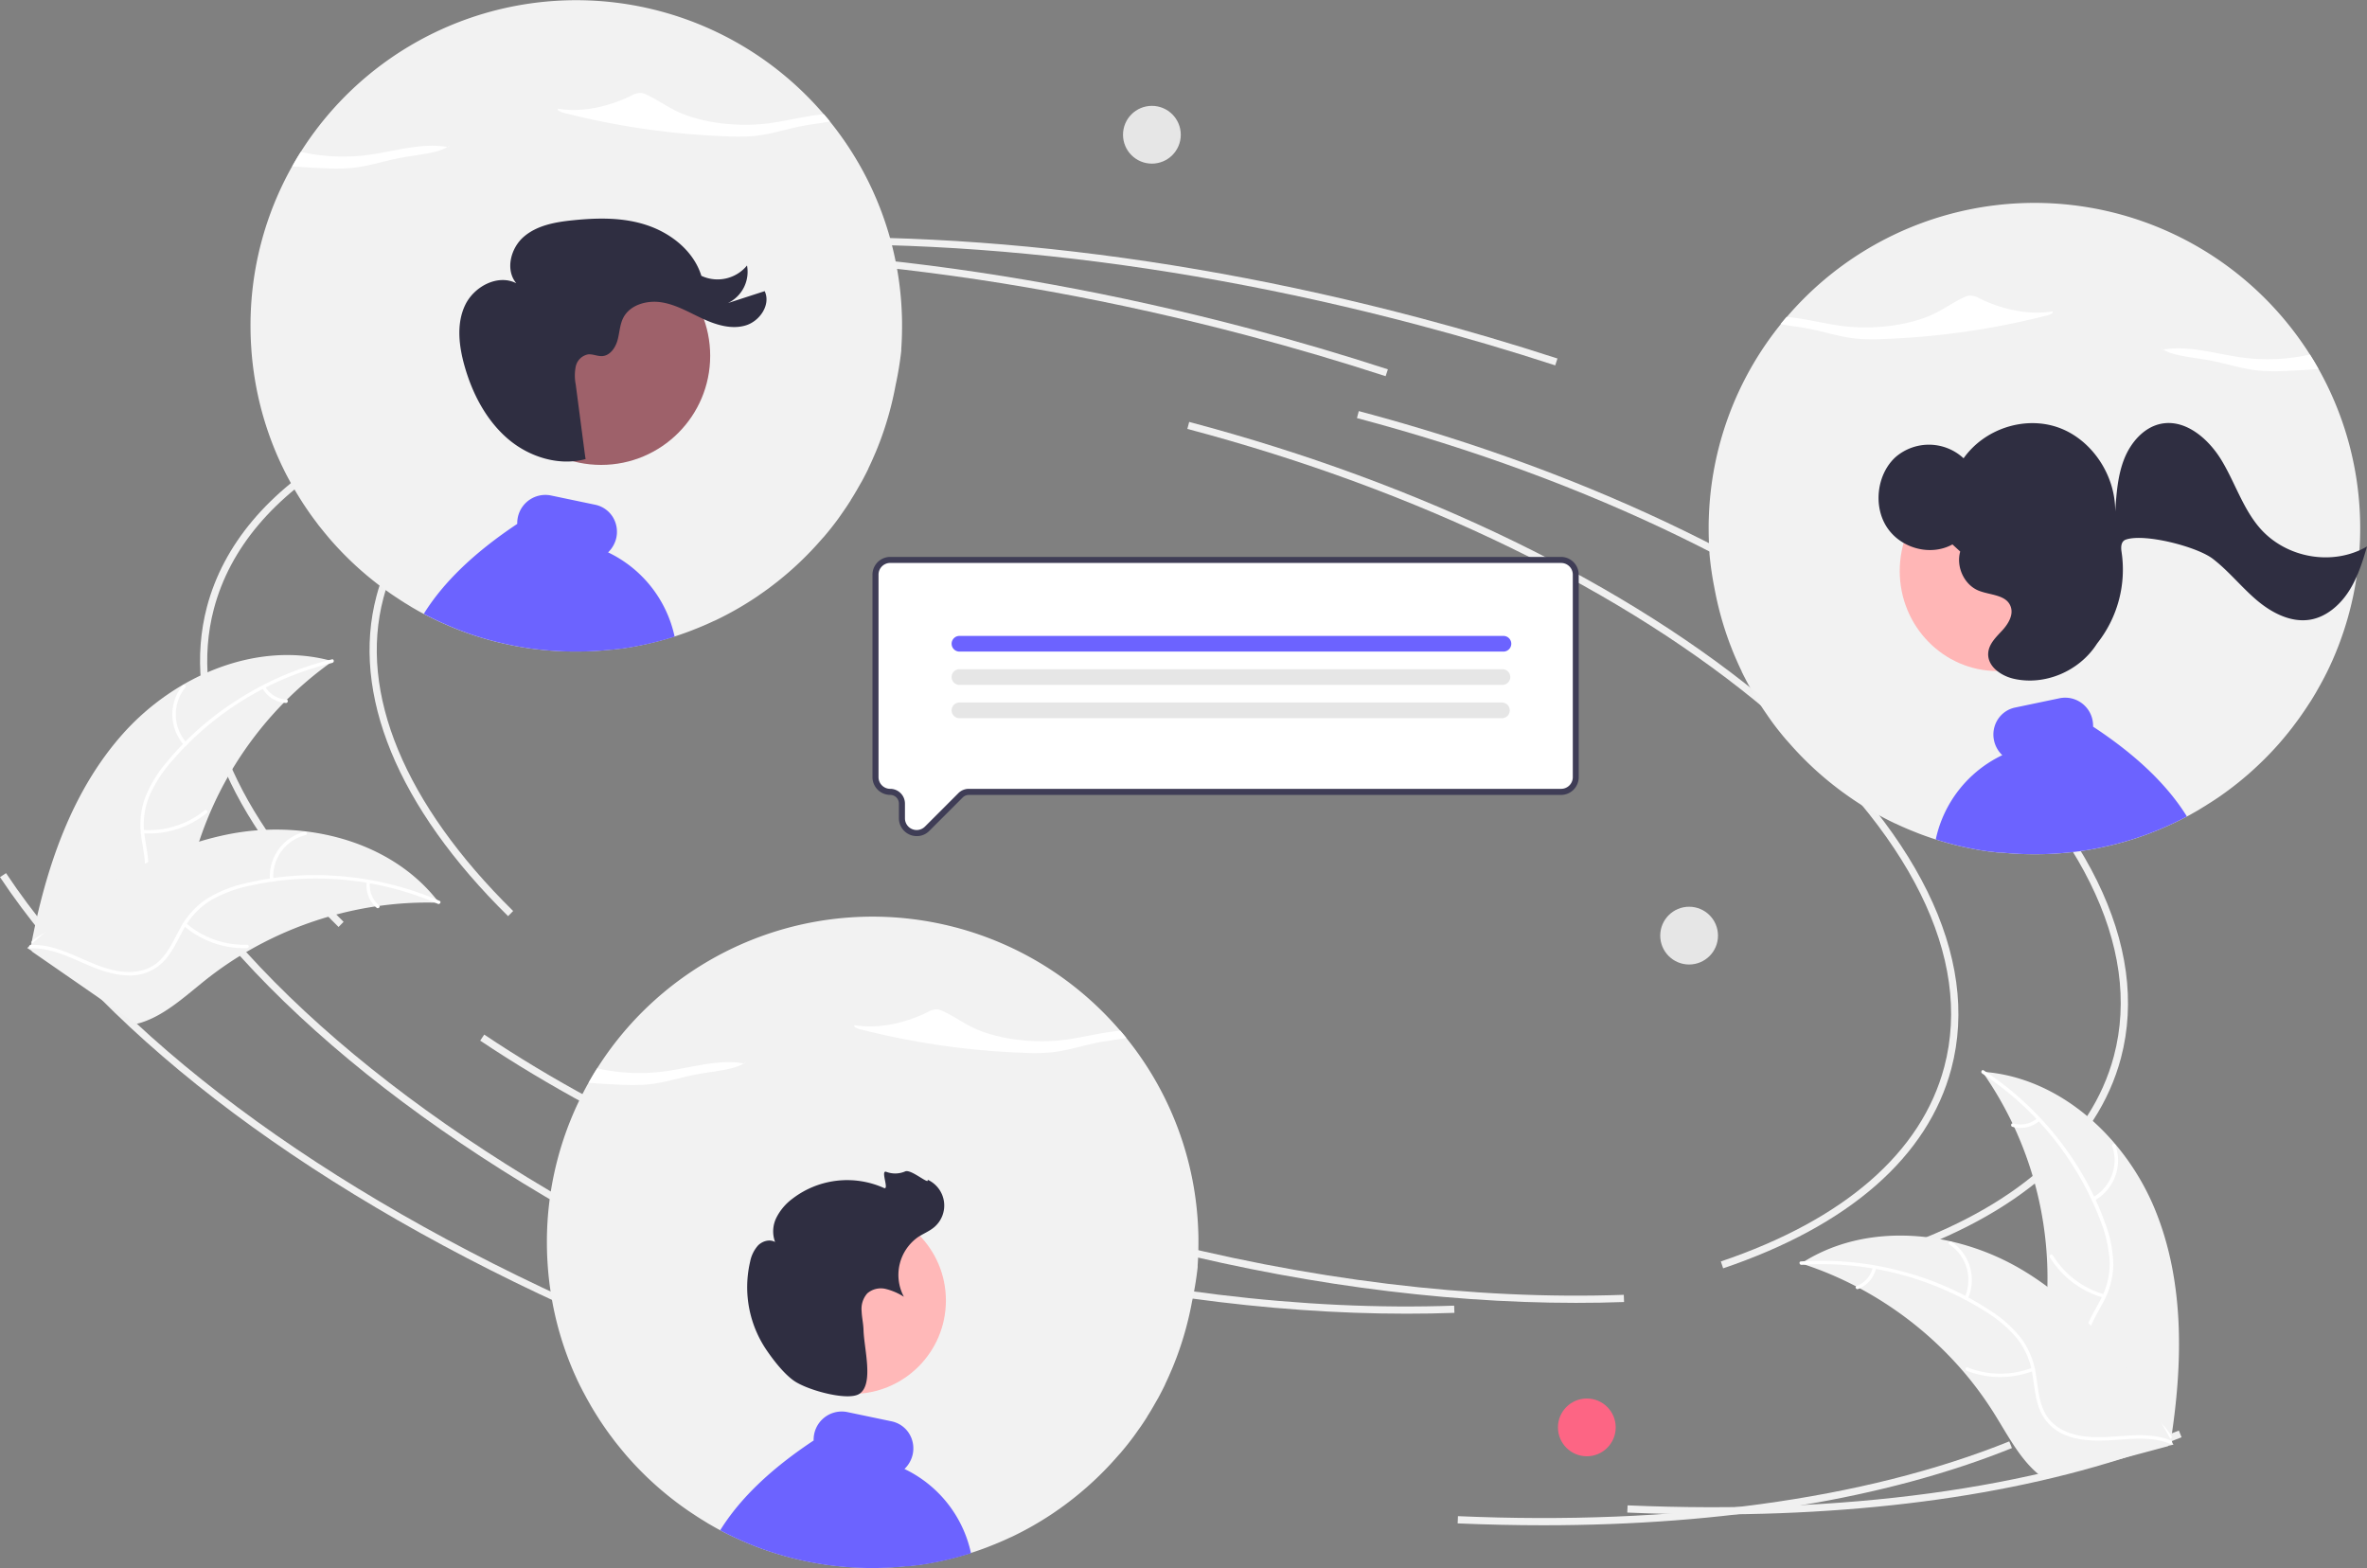 <svg xmlns="http://www.w3.org/2000/svg" viewBox="0 0 782.64 518.46"><rect x="0" y="0" width="782.64" height="518.46" fill="#808080" stroke="none"/><defs><style>.cls-1{fill:#f0f0f0;}.cls-2{fill:#f2f2f2;}.cls-3{fill:#fff;}.cls-4{fill:#fd6584;}.cls-5{fill:#e6e6e6;}.cls-6{fill:#6c63ff;}.cls-7{fill:#ffb8b8;}.cls-8{fill:#2f2e41;}.cls-9{fill:#3f3d56;}.cls-10{fill:#ffb6b6;}.cls-11{fill:#9e616a;}</style></defs><title>membershipAsset 1PIC</title><g id="Layer_2" data-name="Layer 2"><g id="Layer_1-2" data-name="Layer 1"><path class="cls-1" d="M168,302.9c-36.59-36-52.05-73.61-43.52-105.82,10.95-41.34,59.57-69.92,133.4-78.42l.27,2.37c-72.8,8.38-120.68,36.32-131.36,76.66-8.3,31.35,6.93,68.11,42.88,103.51Z"/><path class="cls-1" d="M521.07,430.76c-45.67,0-95.3-6.78-144.59-19.83-61-16.14-116.85-40.5-161.64-70.45l1.33-2c44.57,29.8,100.21,54.05,160.92,70.12C432,423.14,487.22,429.87,536.9,428.1l.09,2.38Q529.12,430.77,521.07,430.76Z"/><path class="cls-1" d="M625.84,415.76l-.77-2.27c40.85-13.81,66.39-36.05,73.88-64.33,9.52-36-11.16-77.67-58.22-117.47-47.3-40-115.51-73.19-192.06-93.46l.61-2.31c76.89,20.36,145.43,53.72,193,94,47.81,40.43,68.75,83,59,119.9C693.56,378.86,667.48,401.68,625.84,415.76Z"/><path class="cls-1" d="M250.79,431.76C161.05,392,91.9,340.33,56.08,286.37l2-1.32C93.65,338.63,162.43,390,251.76,429.58Z"/><path class="cls-1" d="M566.3,500.71q-13.89,0-28.25-.62l.11-2.38c71.43,3.09,134.46-5.46,182.27-24.73l.9,2.21C679.61,492,626.45,500.71,566.3,500.71Z"/><path class="cls-1" d="M514.23,120.8c-14.83-4.83-30.09-9.33-45.34-13.36-87.8-23.25-174.1-31.5-249.58-23.86l-.24-2.38c75.76-7.66,162.36.61,250.43,23.93,15.3,4.05,30.59,8.56,45.47,13.4Z"/><path class="cls-1" d="M111.94,306.48c-36.6-36-52-73.61-43.52-105.82,10.94-41.34,59.56-69.92,133.39-78.42l.28,2.37C129.28,133,81.4,160.93,70.73,201.27c-8.3,31.35,6.93,68.11,42.88,103.51Z"/><path class="cls-1" d="M465,434.34c-45.66,0-95.29-6.78-144.59-19.83-60.95-16.14-116.85-40.5-161.63-70.45l1.33-2C204.65,371.88,260.3,396.13,321,412.2c54.85,14.52,110.13,21.25,159.81,19.48l.09,2.38Q473,434.35,465,434.34Z"/><path class="cls-1" d="M569.75,419.34l-.76-2.27c40.84-13.81,66.39-36.05,73.88-64.33,9.51-35.95-11.16-77.67-58.22-117.47-47.3-40-115.51-73.19-192.06-93.46l.61-2.31c76.89,20.36,145.43,53.72,193,93.95,47.8,40.43,68.75,83,59,119.9C637.47,382.44,611.39,405.26,569.75,419.34Z"/><path class="cls-1" d="M194.71,435.34C105,395.54,35.82,343.91,0,290l2-1.32c35.57,53.58,104.36,104.91,193.68,144.53Z"/><path class="cls-1" d="M510.21,504.29q-13.87,0-28.24-.62l.1-2.39c71.44,3.1,134.46-5.45,182.28-24.72l.89,2.21C623.53,495.58,570.36,504.29,510.21,504.29Z"/><path class="cls-1" d="M458.15,124.38c-14.84-4.83-30.09-9.33-45.35-13.36C325,87.77,238.71,79.52,163.23,87.16L163,84.78c75.76-7.66,162.36.61,250.42,23.93,15.3,4.05,30.6,8.56,45.48,13.4Z"/><path class="cls-2" d="M40.68,242.56c17.15-19.23,44.5-30.95,69.29-23.94a118.71,118.71,0,0,0-46.32,67.06c-2.68,10.47-4.57,22.39-13.27,28.79-5.42,4-12.6,4.94-19.26,4s-13-3.5-19.18-6.07l-1.67.15C15.08,287.27,23.53,261.78,40.68,242.56Z"/><path class="cls-3" d="M109.9,219.16A101.45,101.45,0,0,0,56.69,251.8a43.59,43.59,0,0,0-7.37,11.54,25,25,0,0,0-1.48,13.11c.56,4.13,1.6,8.3,1.15,12.5a15.35,15.35,0,0,1-6.51,10.73c-4.35,3.18-9.59,4.61-14.76,5.82C22,306.85,16,308.16,11.32,312c-.56.46-1.25-.45-.68-.91,8.14-6.64,19.45-5.78,28.46-10.6,4.2-2.25,7.75-5.78,8.61-10.62.76-4.24-.32-8.54-.92-12.72a26.77,26.77,0,0,1,1-12.87,40.33,40.33,0,0,1,6.89-11.78A98.71,98.71,0,0,1,77.57,232,103.15,103.15,0,0,1,109.76,218c.71-.17.84,1,.14,1.13Z"/><path class="cls-3" d="M60.84,246.32a15.21,15.21,0,0,1-.46-19.7c.46-.57,1.36.12.9.69a14.1,14.1,0,0,0,.47,18.33C62.24,246.18,61.33,246.86,60.84,246.32Z"/><path class="cls-3" d="M47.28,274.39a29.35,29.35,0,0,0,20.39-6.46c.56-.46,1.25.45.68.91a30.52,30.52,0,0,1-21.23,6.67C46.39,275.46,46.55,274.34,47.28,274.39Z"/><path class="cls-3" d="M87.69,227a8.6,8.6,0,0,0,7,4.3c.73,0,.57,1.16-.16,1.12a9.64,9.64,0,0,1-7.7-4.74.58.58,0,0,1,.11-.79.57.57,0,0,1,.8.11Z"/><path class="cls-2" d="M145.17,298.44l-1.38,0a113,113,0,0,0-18.38,1.08c-.47.05-1,.12-1.41.19a119.61,119.61,0,0,0-41.6,14.5,115.62,115.62,0,0,0-14.59,9.92c-6.36,5.08-12.86,11.09-20.3,13.69a22.15,22.15,0,0,1-2.37.7L10.58,314.61c-.05-.1-.11-.18-.16-.28L9,313.44l.68-.62.4-.35.25-.23.08-.08.23-.2c1.32-1.17,2.65-2.34,4-3.49,0,0,0,0,0,0,10.25-8.79,21.33-16.8,33.28-22.87.36-.19.72-.38,1.1-.55a111.17,111.17,0,0,1,16.77-6.77q4.75-1.45,9.62-2.43a81.18,81.18,0,0,1,25.46-1c16.92,2,33,9.42,43.49,22.57Z"/><path class="cls-3" d="M144.79,298.83a101.5,101.5,0,0,0-62.15-6,43.49,43.49,0,0,0-12.82,4.77,25.1,25.1,0,0,0-9.08,9.58c-2,3.63-3.71,7.59-6.61,10.67a15.34,15.34,0,0,1-11.65,4.65c-5.39-.08-10.43-2.09-15.29-4.24-5.4-2.37-11-4.93-17-4.7-.73,0-.73-1.11,0-1.14,10.49-.39,19,7.1,29.1,8.67,4.71.74,9.67.06,13.27-3.29,3.16-2.93,4.88-7,6.92-10.71A26.77,26.77,0,0,1,68,297.43a40.44,40.44,0,0,1,12.6-5.25,98.27,98.27,0,0,1,30.66-2.59,103.23,103.23,0,0,1,34.09,8.26c.67.29.09,1.27-.57,1Z"/><path class="cls-3" d="M89.26,291a15.22,15.22,0,0,1,11.49-16c.71-.18,1,.92.31,1.09A14.09,14.09,0,0,0,90.4,291C90.46,291.71,89.33,291.71,89.26,291Z"/><path class="cls-3" d="M61.54,305.23a29.38,29.38,0,0,0,20.16,7.12c.73,0,.73,1.11,0,1.13a30.53,30.53,0,0,1-21-7.45c-.56-.48.25-1.28.8-.8Z"/><path class="cls-3" d="M122.33,291.72a8.63,8.63,0,0,0,3,7.62c.56.47-.24,1.27-.8.8a9.63,9.63,0,0,1-3.29-8.42.57.57,0,0,1,.56-.57.56.56,0,0,1,.57.57Z"/><path class="cls-2" d="M712.66,400.18c-9.68-23.87-31.51-44.11-57.22-45.83a118.71,118.71,0,0,1,21.09,78.72c-1,10.76-3.22,22.63,2.83,31.58,3.76,5.57,10.2,8.88,16.78,10.27s13.38,1.06,20.1.73l1.53.7C721.75,450.89,722.35,424.05,712.66,400.18Z"/><path class="cls-3" d="M655.33,354.88a101.41,101.41,0,0,1,39.15,48.63,43.75,43.75,0,0,1,3.06,13.34,25.08,25.08,0,0,1-3,12.84c-1.92,3.71-4.3,7.28-5.28,11.39a15.31,15.31,0,0,0,2.51,12.29c3,4.46,7.49,7.56,12,10.45,4.95,3.2,10.14,6.44,13.27,11.61.38.62,1.33,0,.95-.63-5.44-9-16.38-12-23.24-19.55-3.2-3.53-5.36-8-4.54-12.9.71-4.24,3.17-7.92,5.14-11.66a26.77,26.77,0,0,0,3.41-12.45,40.47,40.47,0,0,0-2.54-13.41,98.22,98.22,0,0,0-14.68-27,103.17,103.17,0,0,0-25.64-23.94c-.61-.4-1.11.62-.51,1Z"/><path class="cls-3" d="M692.4,397a15.22,15.22,0,0,0,7.07-18.4c-.24-.69-1.33-.35-1.08.34A14.11,14.11,0,0,1,691.78,396c-.64.35,0,1.29.62.95Z"/><path class="cls-3" d="M695.75,427.94a29.34,29.34,0,0,1-17-12.93c-.38-.63-1.33,0-1,.62a30.47,30.47,0,0,0,17.75,13.42c.7.2.93-.91.23-1.11Z"/><path class="cls-3" d="M673.62,369.73a8.62,8.62,0,0,1-8,1.71c-.7-.21-.92.91-.23,1.11a9.66,9.66,0,0,0,8.85-1.87.59.59,0,0,0,.17-.79.58.58,0,0,0-.79-.16Z"/><path class="cls-2" d="M595.47,417.7l1.31.43a113.16,113.16,0,0,1,16.94,7.19c.43.21.86.44,1.27.66a119.77,119.77,0,0,1,34.31,27.63,116.31,116.31,0,0,1,10.4,14.26c4.29,6.91,8.38,14.76,14.52,19.71a21.63,21.63,0,0,0,2,1.45l40.58-10.87A2.41,2.41,0,0,1,717,478l1.64-.36c-.14-.27-.3-.54-.44-.81l-.25-.47a2.29,2.29,0,0,1-.16-.31l-.06-.09c0-.1-.1-.18-.14-.27-.85-1.55-1.72-3.09-2.59-4.63l0,0c-6.7-11.73-14.44-23-23.65-32.73-.28-.3-.56-.6-.85-.89a111.8,111.8,0,0,0-13.53-12,97,97,0,0,0-8.24-5.52,81.54,81.54,0,0,0-23.65-9.48c-16.61-3.78-34.25-2.21-48.55,6.65Z"/><path class="cls-3" d="M595.7,418.19a101.47,101.47,0,0,1,60.53,15.26,43.65,43.65,0,0,1,10.48,8.81A25.09,25.09,0,0,1,672,454.33c.7,4.11.94,8.4,2.64,12.27a15.34,15.34,0,0,0,9.41,8.3c5.1,1.73,10.53,1.53,15.82,1.15,5.88-.43,12-1,17.59,1.28.68.27,1.06-.8.38-1.07-9.75-3.9-20.29.29-30.32-1.62-4.69-.89-9.13-3.2-11.4-7.56-2-3.82-2.24-8.24-2.92-12.42a26.74,26.74,0,0,0-4.76-12,40.57,40.57,0,0,0-10.11-9.18,98.11,98.11,0,0,0-28-12.74,103.21,103.21,0,0,0-34.88-3.68c-.73.05-.51,1.17.21,1.12Z"/><path class="cls-3" d="M650.63,429.46a15.23,15.23,0,0,0-5.44-18.95c-.61-.4-1.27.53-.65.93a14.1,14.1,0,0,1,5,17.64c-.31.66.76,1,1.07.38Z"/><path class="cls-3" d="M672,452.19a29.33,29.33,0,0,1-21.38-.07c-.68-.27-1.06.8-.38,1.07a30.52,30.52,0,0,0,22.25,0c.68-.27.19-1.29-.49-1Z"/><path class="cls-3" d="M619.24,419a8.61,8.61,0,0,1-5.35,6.18c-.69.25-.2,1.28.48,1a9.66,9.66,0,0,0,5.94-6.82.6.6,0,0,0-.35-.73.57.57,0,0,0-.72.35Z"/><circle class="cls-4" cx="524.68" cy="471.93" r="9.55"/><circle class="cls-5" cx="558.5" cy="309.34" r="9.55"/><circle class="cls-5" cx="380.87" cy="44.55" r="9.55"/><path class="cls-2" d="M180.83,410.73c0,2.43.08,4.86.25,7.27.18,2.88.49,5.74.91,8.58a106.86,106.86,0,0,0,8,27.73l.6,1.32.3.66c.1.22.21.44.31.65s.27.57.41.85.34.7.52,1l.07.14c.15.3.29.59.45.89a.69.69,0,0,0,.1.19l.53,1,.59,1.09c.48.89,1,1.77,1.49,2.65.15.26.3.52.46.78s.28.48.43.72l.3.49.49.8,1.12,1.77h0c.17.27.35.54.53.8h0c.53.8,1.08,1.6,1.63,2.39h0c.44.64.9,1.26,1.35,1.88h0l.89,1.18.74,1,.16.2h0l.21.26q1.59,2,3.28,4l.18.21c.06.07.13.14.19.22l.29.33.29.33a108.25,108.25,0,0,0,19.83,17.49c1,.67,2,1.32,2.95,1.95l.75.47.22.15.41.25.4.24c.53.33,1.07.65,1.61,1l.41.24.41.23h0q1,.58,2,1.14c.37.2.75.41,1.13.6.86.47,1.73.92,2.6,1.35l.94.46.78.37.22.11.65.3.71.33.8.35c1,.45,2,.88,3,1.29a102.87,102.87,0,0,0,11.08,3.84l.53.15q2.42.68,4.86,1.23c2.85.66,5.72,1.2,8.63,1.62h0l1,.15h.11l1.15.15h.08l1.09.13,1.17.12.9.09h.08l.81.07h0l.7.06c2.79.22,5.59.32,8.43.32,3.07,0,6.12-.12,9.13-.38h0l1.93-.18.5,0h.1l.16,0h.08l.67-.07.75-.09.75-.1.17,0,.54-.08.26,0,.53-.08h0a106,106,0,0,0,16.2-3.65l.84-.26h0l.25-.08c.75-.24,1.49-.49,2.23-.75,1-.34,2-.71,3-1.09l.81-.32,1.63-.65c.92-.37,1.84-.76,2.75-1.16s1.69-.76,2.53-1.16c0,0,.05,0,.07,0l.56-.27h0a107.19,107.19,0,0,0,13.29-7.59q2-1.36,4-2.82c1.06-.79,2.1-1.59,3.14-2.41a108.29,108.29,0,0,0,14.19-13.56h0c.31-.34.6-.69.9-1l.13-.14.56-.67h0c.25-.29.5-.59.74-.89l.16-.19h0l.59-.73.29-.36h0c.59-.74,1.16-1.48,1.73-2.24l.46-.62c.72-1,1.42-2,2.1-2.95h0l.77-1.12.75-1.14.76-1.19,0-.06c.25-.38.5-.78.74-1.17l.57-.94c.12-.21.25-.42.37-.64l.13-.21.84-1.47c.33-.57.65-1.15,1-1.73.12-.24.25-.48.38-.72.05-.08.09-.16.13-.24.15-.28.3-.57.44-.86l.45-.86c.14-.28.29-.57.43-.86l.32-.66s0,0,0,0,.1-.21.14-.31l0-.05c.11-.22.21-.45.32-.67s.27-.59.41-.88.19-.41.28-.62.27-.58.39-.88.27-.6.4-.91c0-.07.07-.15.1-.23s.12-.28.18-.42c.16-.37.32-.75.47-1.12s.35-.85.51-1.27.31-.79.46-1.19l.06-.14a108.7,108.7,0,0,0,5.28-18.93h0A112.31,112.31,0,0,0,396,419c0-.21,0-.41,0-.61.18-2.53.26-5.07.26-7.62,0-1.13,0-2.25-.05-3.37a107.25,107.25,0,0,0-23.78-64.2l-1-1.2c-.33-.4-.67-.79-1-1.18a107.75,107.75,0,0,0-173,12.43c-.49.78-1,1.57-1.45,2.36s-.94,1.6-1.4,2.41A107.26,107.26,0,0,0,180.83,410.73Z"/><path class="cls-3" d="M284.28,340.27a254.61,254.61,0,0,0,54.15,7.81,67.59,67.59,0,0,0,8.3-.06c6.07-.51,11.27-2.41,17-3.46,2.79-.5,5.89-.86,8.69-1.4-.65-.8-1.31-1.6-2-2.38-6,.51-12.17,2.18-18.29,3-10.39,1.32-22-.16-29.92-3.79-3.82-1.77-6.75-4-10.56-5.75a5.07,5.07,0,0,0-1.66-.5,5.75,5.75,0,0,0-3.13.81c-6.39,3.22-15.67,5.85-24.28,4.4C282,339.42,283.23,340,284.28,340.27Z"/><path class="cls-3" d="M246.17,351.62l-.24,0a6.29,6.29,0,0,0,.93-.7Z"/><path class="cls-3" d="M194.61,358c3.59.28,7.21.5,10.85.64a67.45,67.45,0,0,0,8.29-.06c6.07-.51,11.27-2.42,17.06-3.46,5.31-.95,11.75-1.41,15.12-3.53-8.7-1.51-17.73,1.56-26.71,2.7a63.68,63.68,0,0,1-21.76-1.07C196.47,354.77,195.52,356.37,194.61,358Z"/><path class="cls-6" d="M238.13,505.94c.86.47,1.73.92,2.6,1.35l.94.46.78.37.22.11.65.3.71.33.8.35c1,.45,2,.88,3,1.29a102.87,102.87,0,0,0,11.08,3.84l.53.15q2.42.68,4.86,1.23c2.85.66,5.72,1.2,8.63,1.62h0l1,.15h.11l1.15.15h.08l1.09.13,1.17.12.9.09h.08l.81.07h0l.7.06c2.79.22,5.59.32,8.43.32,3.07,0,6.12-.12,9.13-.38h0l1.93-.18.5,0h.1l.16,0h.08l.67-.07.75-.09.75-.1.17,0,.54-.08.26,0,.53-.08h0a106,106,0,0,0,16.2-3.65l.84-.26a40.2,40.2,0,0,0-22-27.86,9.57,9.57,0,0,0,2.73-4.86,9.33,9.33,0,0,0-1.28-7,9,9,0,0,0-5.66-3.88l-14.82-3.1a9.3,9.3,0,0,0-11,9.42C254.89,485.63,244.62,495.48,238.13,505.94Z"/><circle class="cls-7" cx="281.88" cy="429.98" r="30.88"/><path class="cls-8" d="M262.64,456.6c-3.29-2.25-6.66-6.57-8.9-9.81a37,37,0,0,1-5.72-29.6,11.3,11.3,0,0,1,2.65-5.44c1.46-1.44,3.83-2.13,5.61-1.11a10.14,10.14,0,0,1,.41-8,17.8,17.8,0,0,1,5.28-6.28,29.71,29.71,0,0,1,30.28-3.59c1.93.89-1.24-6,.78-5.34a8.29,8.29,0,0,0,6.21-.11c1.9-1,8.19,4.72,7.47,2.72a9.38,9.38,0,0,1,2.17,15.71c-1.6,1.34-3.59,2.12-5.33,3.26a15.3,15.3,0,0,0-4.68,19.74,20,20,0,0,0-6-2.59,6.84,6.84,0,0,0-6.11,1.47,7.7,7.7,0,0,0-1.87,5.81c.07,2.1.57,4.16.63,6.26.16,6.15,3.46,17.84-1.31,21.1C280.49,463.34,267.13,459.67,262.64,456.6Z"/><path class="cls-3" d="M303.11,275.44a4.91,4.91,0,0,1-1.89-.38,4.8,4.8,0,0,1-3-4.5v-4.88a3.88,3.88,0,0,0-3.87-3.87,4.88,4.88,0,0,1-4.87-4.87V190a4.88,4.88,0,0,1,4.87-4.87H516.18A4.87,4.87,0,0,1,521,190v66.95a4.87,4.87,0,0,1-4.86,4.87H320.32a3.86,3.86,0,0,0-2.73,1.13L306.52,274A4.74,4.74,0,0,1,303.11,275.44Z"/><path class="cls-9" d="M303.11,276.44a5.91,5.91,0,0,1-5.89-5.88v-4.88a2.88,2.88,0,0,0-2.87-2.87,5.88,5.88,0,0,1-5.87-5.87V190a5.89,5.89,0,0,1,5.87-5.87H516.18A5.88,5.88,0,0,1,522,190v66.95a5.86,5.86,0,0,1-5.86,5.87H320.32a2.87,2.87,0,0,0-2,.84l-11.06,11.06A5.75,5.75,0,0,1,303.11,276.44Zm-8.76-90.32a3.88,3.88,0,0,0-3.87,3.87v66.95a3.88,3.88,0,0,0,3.87,3.87,4.88,4.88,0,0,1,4.87,4.87v4.88a3.87,3.87,0,0,0,6.6,2.74l11.06-11.06a4.83,4.83,0,0,1,3.44-1.43H516.18a3.86,3.86,0,0,0,3.86-3.87V190a3.86,3.86,0,0,0-3.86-3.87Z"/><path class="cls-6" d="M497.11,215.43H317.24a2.59,2.59,0,0,1,0-5.18H497.11a2.59,2.59,0,1,1,0,5.18Z"/><path class="cls-5" d="M496.78,226.44H317.24a2.59,2.59,0,0,1,0-5.18H496.78a2.59,2.59,0,1,1,0,5.18Z"/><path class="cls-5" d="M496.61,237.45H317.24a2.59,2.59,0,0,1,0-5.18H496.61a2.59,2.59,0,0,1,0,5.18Z"/><path class="cls-2" d="M780.39,174.73c0,2.43-.08,4.86-.25,7.27-.18,2.88-.49,5.74-.91,8.58a107.65,107.65,0,0,1-8,27.73l-.6,1.32-.3.66c-.1.22-.21.44-.31.65s-.27.57-.41.85-.34.7-.52,1.05L769,223c-.15.3-.29.59-.45.89,0,.07-.07.13-.1.19l-.53,1-.59,1.09c-.48.89-1,1.77-1.49,2.65-.15.26-.3.52-.46.78s-.28.48-.43.72l-.3.49-.49.8L763,233.39h0c-.17.27-.35.54-.53.8h0c-.53.8-1.08,1.6-1.63,2.39h0c-.44.64-.9,1.26-1.35,1.88h0l-.89,1.18-.74,1-.16.2h0l-.21.26c-1.06,1.36-2.16,2.69-3.28,4l-.18.21c-.06.07-.13.14-.19.22l-.29.33-.29.33a108.91,108.91,0,0,1-19.83,17.49c-1,.67-2,1.32-3,1.95l-.75.47-.22.15-.41.25-.4.24c-.53.33-1.07.65-1.61,1l-.41.24-.41.23h0q-1,.58-2,1.14c-.37.2-.75.41-1.13.6-.86.47-1.73.92-2.6,1.35l-.94.46-.78.37-.22.11-.65.3-.71.33-.8.35c-1,.45-2,.88-3,1.29a103.63,103.63,0,0,1-11.08,3.84l-.53.15q-2.41.67-4.86,1.23-4.27,1-8.63,1.62h0l-1,.15h-.11l-1.15.15h-.08l-1.09.13-1.17.12-.9.09h-.08l-.81.07h0l-.7.06c-2.79.22-5.59.32-8.43.32-3.07,0-6.12-.12-9.13-.38h0l-1.93-.18-.5,0H661l-.16,0h-.08l-.67-.07-.75-.09-.75-.1-.17,0-.54-.08-.26,0-.53-.08h0a105.44,105.44,0,0,1-16.2-3.65l-.84-.26h0l-.25-.08c-.75-.24-1.49-.49-2.23-.75-1-.34-2-.71-3-1.09l-.81-.32-1.63-.65c-.92-.37-1.84-.76-2.75-1.16s-1.69-.76-2.53-1.16c0,0-.05,0-.07,0l-.56-.27h0a105.76,105.76,0,0,1-13.29-7.59q-2-1.36-4-2.82c-1.06-.79-2.1-1.59-3.14-2.41a107.66,107.66,0,0,1-14.19-13.56h0c-.31-.34-.6-.69-.9-1l-.13-.14-.56-.67h0c-.25-.29-.5-.59-.74-.89l-.16-.19h0l-.59-.73-.29-.36h0c-.59-.74-1.16-1.48-1.73-2.24l-.46-.62c-.72-1-1.42-2-2.1-3h0l-.77-1.12-.75-1.14-.76-1.19,0-.06c-.25-.38-.5-.78-.74-1.17l-.57-.94c-.12-.21-.25-.42-.37-.64a1.2,1.2,0,0,1-.13-.21l-.84-1.47c-.33-.57-.65-1.15-1-1.73-.12-.24-.25-.48-.38-.72-.05-.08-.09-.16-.13-.24-.15-.28-.3-.57-.44-.86l-.45-.86c-.14-.28-.29-.57-.43-.86l-.32-.66,0-.05c0-.11-.1-.21-.14-.31a.05.05,0,0,1,0,0c-.11-.22-.21-.45-.32-.67s-.27-.59-.41-.88-.19-.41-.28-.62-.27-.58-.39-.88-.27-.6-.4-.91a.94.94,0,0,1-.1-.23c-.07-.14-.12-.28-.18-.42-.16-.37-.32-.75-.47-1.12s-.35-.85-.51-1.27-.31-.79-.46-1.19l-.06-.14a108.08,108.08,0,0,1-5.28-18.93h0A106.67,106.67,0,0,1,565.22,183c0-.21,0-.41,0-.61-.18-2.53-.26-5.07-.26-7.62,0-1.13,0-2.25.05-3.37a107.18,107.18,0,0,1,23.78-64.2l1-1.2c.33-.4.67-.79,1-1.18a107.77,107.77,0,0,1,173,12.43c.49.78,1,1.57,1.45,2.36s.94,1.6,1.4,2.41A107.48,107.48,0,0,1,780.39,174.73Z"/><path class="cls-3" d="M676.93,104.27a254.61,254.61,0,0,1-54.15,7.81,67.61,67.61,0,0,1-8.3-.06c-6.07-.51-11.26-2.41-17.05-3.46-2.79-.5-5.89-.86-8.69-1.4.65-.8,1.31-1.6,2-2.38,6,.51,12.18,2.18,18.29,3,10.4,1.32,22-.16,29.92-3.79,3.82-1.77,6.75-4,10.56-5.75a5.07,5.07,0,0,1,1.66-.5,5.75,5.75,0,0,1,3.13.81c6.39,3.22,15.67,5.85,24.28,4.4C679.2,103.42,678,104,676.93,104.27Z"/><path class="cls-3" d="M715,115.62l.24,0a6.29,6.29,0,0,1-.93-.7Z"/><path class="cls-3" d="M766.6,122c-3.59.28-7.21.5-10.85.64a67.45,67.45,0,0,1-8.29-.06c-6.07-.51-11.27-2.42-17.06-3.46-5.3-1-11.75-1.41-15.12-3.53,8.71-1.51,17.73,1.56,26.71,2.7a63.68,63.68,0,0,0,21.76-1.07C764.74,118.77,765.7,120.37,766.6,122Z"/><ellipse class="cls-10" cx="660.5" cy="188.79" rx="32.36" ry="33.08"/><path class="cls-6" d="M723.09,269.94c-.86.47-1.73.92-2.6,1.35l-.94.46-.78.37-.22.11-.65.3-.71.33-.8.35c-1,.45-2,.88-3,1.29a103.63,103.63,0,0,1-11.08,3.84l-.53.15q-2.41.67-4.86,1.23-4.27,1-8.63,1.62h0l-1,.15h-.11l-1.15.15h-.08l-1.09.13-1.17.12-.9.09h-.08l-.81.07h0l-.7.06c-2.79.22-5.59.32-8.43.32-3.07,0-6.12-.12-9.13-.38h0l-1.93-.18-.5,0H661l-.16,0h-.08l-.67-.07-.75-.09-.75-.1-.17,0-.54-.08-.26,0-.53-.08h0a105.44,105.44,0,0,1-16.2-3.65l-.84-.26a40.15,40.15,0,0,1,22-27.86,9.43,9.43,0,0,1-2.73-4.86,9.24,9.24,0,0,1,1.28-7,8.94,8.94,0,0,1,5.66-3.88l14.82-3.1a9.23,9.23,0,0,1,10.8,7.2,10.36,10.36,0,0,1,.2,2.22C706.33,249.63,716.6,259.48,723.09,269.94Z"/><path class="cls-8" d="M747.09,174.45c-5.5-6.42-8.12-14.93-12.51-22.21s-12.05-13.8-20.14-12.11c-5.57,1.17-9.88,6.09-12.06,11.57s-2.58,11.53-3,17.45c.14-12.17-7.88-24-18.93-27.85s-24.26.44-31.2,10.22a16.87,16.87,0,0,0-22.4-.47c-6.21,5.55-7.58,16.11-3,23.19S638.31,184,645.57,180l2.57,2.36c-1.45,5.05,1.35,11,6.06,12.91,3.82,1.55,9.2,1.29,10.63,5.3,1,2.79-.86,5.78-2.85,7.93s-4.34,4.37-4.58,7.35c-.36,4.49,4.28,7.64,8.5,8.58,10.17,2.29,21.46-2.42,27.32-11.4.11-.17.24-.35.37-.52a39.28,39.28,0,0,0,7.9-30c-.33-2.08,0-3.62,1.43-4.11,6.19-2.13,23.51,2.33,28.75,6.36s9.44,9.36,14.49,13.65,11.48,7.59,17.9,6.43c5.13-.94,9.5-4.67,12.44-9.16s4.63-9.74,6.14-15C771.29,187.29,755.75,184.54,747.09,174.45Z"/><path class="cls-2" d="M82.83,107.73c0,2.43.08,4.86.25,7.27.18,2.88.49,5.74.91,8.58a106.86,106.86,0,0,0,8,27.73l.6,1.32.3.66c.1.22.21.44.31.65s.27.57.41.85.34.7.52,1.05c0,0,0,.09.07.14.15.3.29.59.45.89a.69.69,0,0,0,.1.19l.53,1,.59,1.09c.48.89,1,1.77,1.49,2.65.15.26.3.52.46.78s.28.48.43.72l.3.49.49.8,1.12,1.77h0c.17.27.35.54.53.8h0c.53.8,1.08,1.6,1.63,2.39h0c.44.64.9,1.26,1.35,1.88h0l.89,1.18.74,1,.16.2h0l.21.26q1.59,2,3.28,4l.18.21c.06.07.13.14.19.22l.29.33.29.33a108.25,108.25,0,0,0,19.83,17.49c1,.67,2,1.32,2.95,1.95l.75.47.22.15.41.25.4.24c.53.33,1.07.65,1.61,1l.41.24.41.23h0q1,.59,2,1.14c.37.2.75.41,1.13.6.86.47,1.73.92,2.6,1.35l.94.46.78.37.22.11.65.3.71.33.8.35c1,.45,2,.88,3,1.29a102.87,102.87,0,0,0,11.08,3.84l.53.15q2.41.67,4.86,1.23c2.85.66,5.72,1.2,8.63,1.62h0l1,.15h.11l1.15.15h.08l1.09.13,1.17.12.9.09h.08l.81.07h0l.7.06c2.79.22,5.59.32,8.43.32,3.07,0,6.12-.12,9.13-.38h0l1.93-.18.5-.05h.1l.16,0h.08l.67-.07.75-.09.75-.1.17,0,.54-.08.26,0,.53-.08h0a106,106,0,0,0,16.2-3.65l.84-.26h0l.25-.08c.75-.24,1.49-.49,2.23-.75,1-.34,2-.71,3-1.09l.81-.32,1.63-.65c.92-.37,1.84-.76,2.75-1.16s1.69-.76,2.53-1.16c0,0,0,0,.07,0l.56-.27h0a107.19,107.19,0,0,0,13.29-7.59q2-1.37,4-2.82c1.06-.79,2.1-1.59,3.14-2.41a108.29,108.29,0,0,0,14.19-13.56h0c.31-.34.6-.69.9-1l.13-.14.56-.67h0c.25-.29.5-.59.74-.89l.16-.19h0l.59-.73.29-.36h0c.59-.74,1.16-1.48,1.73-2.24l.46-.62c.72-1,1.42-2,2.1-3h0l.77-1.12.75-1.14.76-1.19,0-.06c.25-.38.5-.78.74-1.17l.57-.94c.12-.21.25-.42.37-.64l.13-.21.84-1.47c.33-.57.65-1.15,1-1.73.12-.24.25-.48.38-.72.05-.08.09-.16.13-.24.15-.28.3-.57.44-.86l.45-.86c.14-.28.29-.57.43-.86l.32-.66s0,0,0-.05.1-.21.14-.31l0,0c.11-.22.21-.45.32-.67s.27-.59.41-.88.19-.41.28-.62.27-.58.39-.88.27-.6.4-.91c0-.07.07-.15.1-.23s.12-.28.18-.42c.16-.37.32-.75.47-1.12s.35-.85.51-1.27.31-.79.46-1.19l.06-.14a108.7,108.7,0,0,0,5.28-18.93h0A112.31,112.31,0,0,0,298,116c0-.21,0-.41,0-.61.18-2.53.26-5.07.26-7.62,0-1.13,0-2.25-.05-3.37a107.25,107.25,0,0,0-23.78-64.2l-1-1.2c-.33-.4-.67-.79-1-1.18a107.75,107.75,0,0,0-173,12.43c-.49.78-1,1.57-1.45,2.36s-.94,1.6-1.4,2.41A107.26,107.26,0,0,0,82.83,107.73Z"/><path class="cls-3" d="M186.28,37.27a254.61,254.61,0,0,0,54.15,7.81,67.59,67.59,0,0,0,8.3-.06c6.07-.51,11.27-2.41,17-3.46,2.79-.5,5.89-.86,8.69-1.4-.65-.8-1.31-1.6-2-2.38-6,.51-12.17,2.18-18.29,3-10.39,1.32-22-.16-29.92-3.79-3.82-1.77-6.75-4-10.56-5.75a5.07,5.07,0,0,0-1.66-.5,5.75,5.75,0,0,0-3.13.81c-6.39,3.22-15.67,5.85-24.28,4.4C184,36.42,185.23,37,186.28,37.27Z"/><path class="cls-3" d="M148.17,48.62l-.24,0a6.29,6.29,0,0,0,.93-.7Z"/><path class="cls-3" d="M96.61,55c3.59.28,7.21.5,10.85.64a67.45,67.45,0,0,0,8.29-.06c6.07-.51,11.27-2.42,17.06-3.46,5.31-1,11.75-1.41,15.12-3.53-8.7-1.51-17.73,1.56-26.71,2.7a63.68,63.68,0,0,1-21.76-1.07C98.47,51.77,97.52,53.37,96.61,55Z"/><path class="cls-6" d="M140.13,202.94c.86.47,1.73.92,2.6,1.35l.94.46.78.37.22.11.65.3.71.33.8.35c1,.45,2,.88,3,1.29a102.87,102.87,0,0,0,11.08,3.84l.53.15q2.41.67,4.86,1.23c2.85.66,5.72,1.2,8.63,1.62h0l1,.15h.11l1.15.15h.08l1.09.13,1.17.12.9.09h.08l.81.07h0l.7.06c2.79.22,5.59.32,8.43.32,3.07,0,6.12-.12,9.13-.38h0l1.93-.18.5-.05h.1l.16,0h.08l.67-.07.75-.09.75-.1.17,0,.54-.08.26,0,.53-.08h0a106,106,0,0,0,16.2-3.65l.84-.26a40.2,40.2,0,0,0-22-27.86,9.57,9.57,0,0,0,2.73-4.86,9.33,9.33,0,0,0-1.28-7,9,9,0,0,0-5.66-3.88l-14.82-3.1a9.3,9.3,0,0,0-11,9.42C156.89,182.63,146.62,192.48,140.13,202.94Z"/><circle class="cls-11" cx="198.75" cy="117.64" r="36.07"/><path class="cls-8" d="M193.63,151.78c-9,2.44-19-.8-26-6.95S156.14,130,153.6,121c-1.86-6.6-2.75-13.92.19-20.11s10.84-10.36,16.93-7.24C167,89.23,168.84,82,173.23,78.24s10.43-4.83,16.17-5.41c8.34-.86,16.95-1,24.88,1.75s15.14,8.6,17.62,16.61A12.63,12.63,0,0,0,247,87.78a11.46,11.46,0,0,1-6.31,12.42l12.15-3.94c2.09,4.43-1.57,9.9-6.25,11.32s-9.74-.13-14.19-2.18-8.75-4.64-13.58-5.43-10.5.75-12.73,5.1c-1.17,2.28-1.23,5-1.91,7.43s-2.4,5-4.95,5.23c-1.62.13-3.2-.73-4.81-.56a5.18,5.18,0,0,0-4.05,4,15.24,15.24,0,0,0,0,6l3.09,23.59Z"/></g></g></svg>